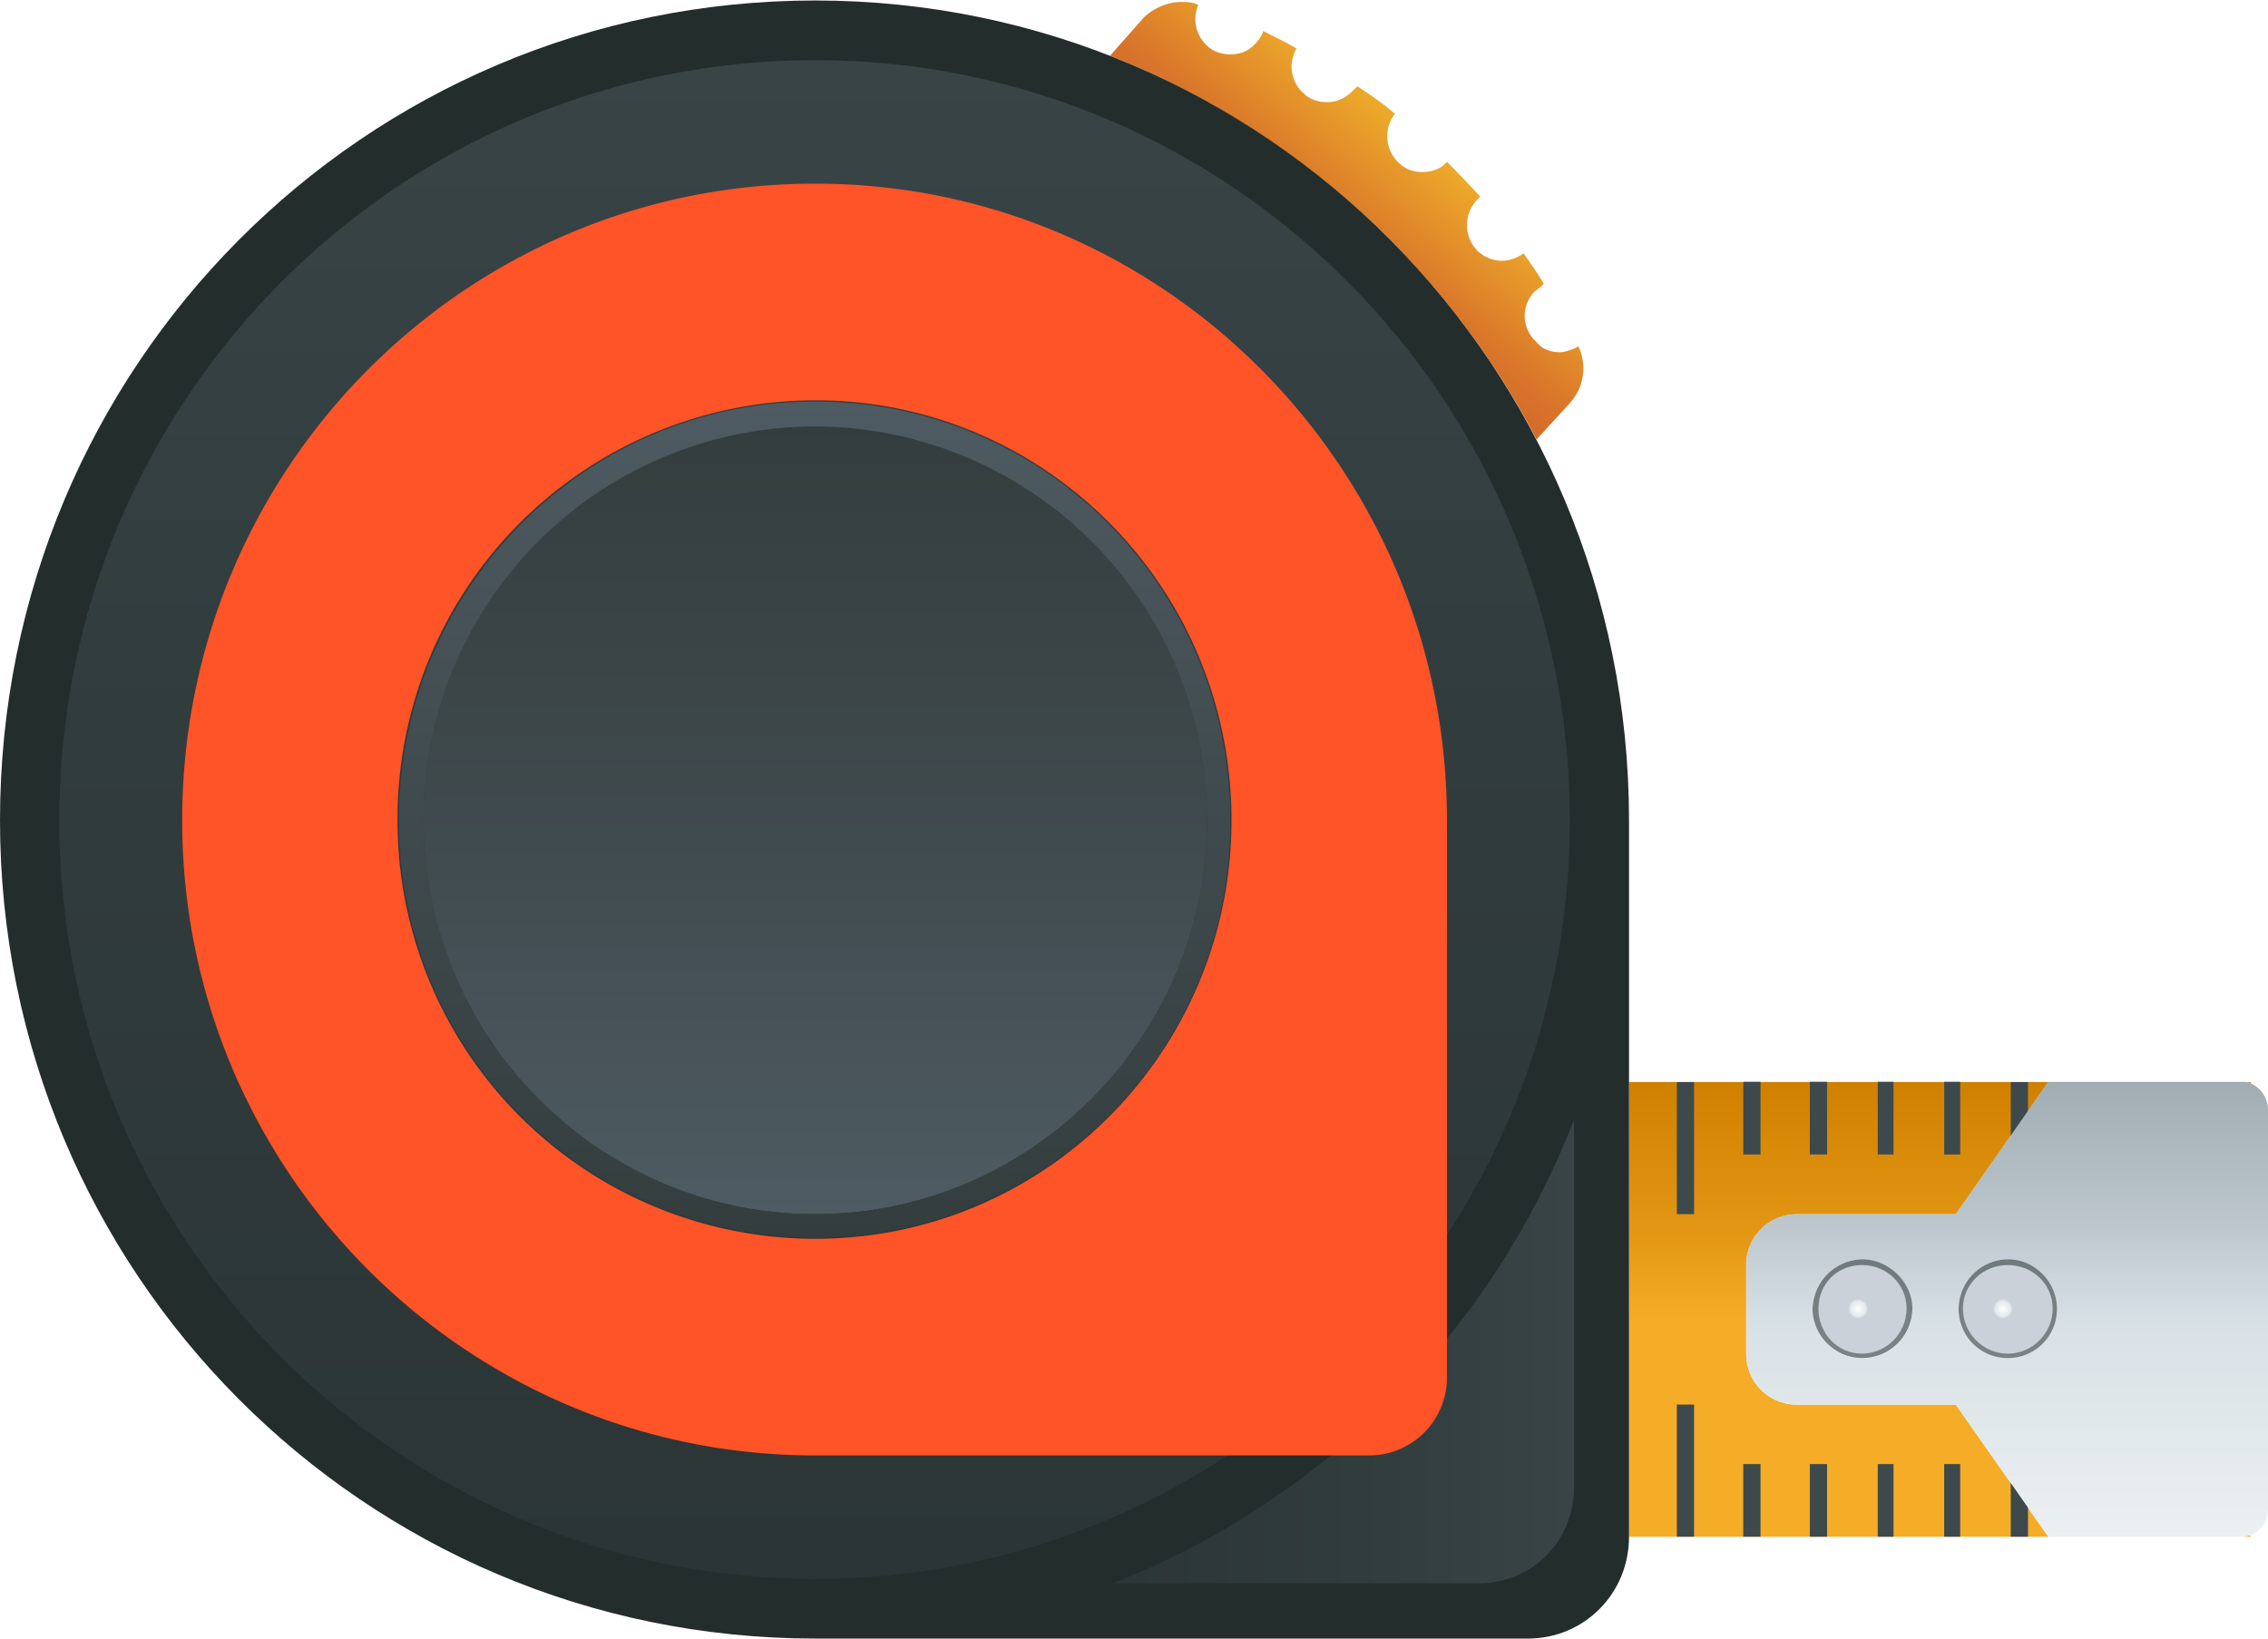 <svg height="133pt" viewBox="0 0 184 133" width="184pt" xmlns="http://www.w3.org/2000/svg" xmlns:xlink="http://www.w3.org/1999/xlink"><linearGradient id="a" gradientTransform="matrix(.117 0 0 .118 0 .04)" gradientUnits="userSpaceOnUse" x1="1199.59" x2="1199.59" y1="1056.83" y2="743.97"><stop offset="0" stop-color="#f5ad27"/><stop offset=".47" stop-color="#f5ad27"/><stop offset=".68" stop-color="#e29613"/><stop offset="1" stop-color="#d08000"/></linearGradient><linearGradient id="b" gradientTransform="matrix(.117 0 0 .118 0 .04)" gradientUnits="userSpaceOnUse" x1="1388.84" x2="1388.84" y1="1056.83" y2="743.97"><stop offset="0" stop-color="#ebf0f2"/><stop offset=".47" stop-color="#d8e1e6"/><stop offset=".68" stop-color="#bdc7cd"/><stop offset="1" stop-color="#a1acb3"/></linearGradient><linearGradient id="c" gradientTransform="matrix(.117 0 0 .118 0 .04)" gradientUnits="userSpaceOnUse" x1="1388.84" x2="1388.84" y1="1056.83" y2="743.97"><stop offset="0" stop-color="#818989"/><stop offset=".47" stop-color="#788284"/><stop offset=".68" stop-color="#6b7678"/><stop offset="1" stop-color="#5e696c"/></linearGradient><linearGradient id="d"><stop offset="0" stop-color="#fdffff"/><stop offset=".79" stop-color="#e3e8ec"/><stop offset="1" stop-color="#cad1d9"/></linearGradient><radialGradient id="e" cx="1288.47" cy="900.39" gradientTransform="matrix(.117 0 0 -.118 0 212.45)" gradientUnits="userSpaceOnUse" r="6.85" xlink:href="#d"/><radialGradient id="f" cx="1388.84" cy="900.39" gradientTransform="matrix(.117 0 0 -.118 0 212.45)" gradientUnits="userSpaceOnUse" r="6.85" xlink:href="#d"/><linearGradient id="g" gradientTransform="matrix(.117 0 0 .118 0 .04)" gradientUnits="userSpaceOnUse" x1="847.96" x2="979.65" y1="251.34" y2="95.22"><stop offset="0" stop-color="#c7422a"/><stop offset=".63" stop-color="#d9752a"/><stop offset="1" stop-color="#eca82a"/></linearGradient><linearGradient id="h"><stop offset="0" stop-color="#2b3535"/><stop offset=".56" stop-color="#313c3d"/><stop offset="1" stop-color="#384446"/></linearGradient><linearGradient id="i" gradientTransform="matrix(.117 0 0 .118 0 .04)" gradientUnits="userSpaceOnUse" x1="563.63" x2="563.63" xlink:href="#h" y1="1085.8" y2="41.45"/><linearGradient id="j" gradientTransform="matrix(.117 0 0 .118 0 .04)" gradientUnits="userSpaceOnUse" x1="563.63" x2="563.63" y1="834.56" y2="292.72"><stop offset="0" stop-color="#4e5b62"/><stop offset=".44" stop-color="#414c50"/><stop offset="1" stop-color="#343d3e"/></linearGradient><linearGradient id="k" gradientTransform="matrix(.117 0 0 .118 0 .04)" gradientUnits="userSpaceOnUse" x1="563.63" x2="563.63" y1="851.33" y2="275.94"><stop offset="0" stop-color="#343d3e"/><stop offset=".56" stop-color="#414c50"/><stop offset="1" stop-color="#4e5b62"/></linearGradient><linearGradient id="l" gradientTransform="matrix(.117 0 0 .118 0 .04)" gradientUnits="userSpaceOnUse" x1="757.88" x2="1089.16" xlink:href="#h" y1="929.4" y2="929.4"/><radialGradient id="m" cx="563.64" cy="563.64" gradientTransform="matrix(.141 0 0 -.142 -13.6 146.64)" gradientUnits="userSpaceOnUse" r="97.44"><stop offset="0" stop-color="#c81a00"/><stop offset=".87" stop-color="#e43714"/><stop offset="1" stop-color="#ff5328"/></radialGradient><path d="m182.59 124.7h-.7c.24 0 .47-.11.7-.11zm-16.41 0h-34.02v-36.9h50.43v.12c-.23-.12-.47-.12-.7-.12h-15.71l-7.5 10.73h-12.91a4.1 4.1 0 0 0 -4.1 4.13v7.2a4.1 4.1 0 0 0 4.1 4.12h12.9zm0 0" fill="url(#a)" fill-rule="evenodd"/><path d="m163.13 98.52h1.4v-10.72h-1.4zm-5.4-4.84h1.3v-5.9h-1.3zm-5.39 0h1.28v-5.9h-1.28zm-5.51 0h1.4v-5.9h-1.4zm-5.4 0h1.4v-5.9h-1.4zm-5.39 4.84h1.4v-10.72h-1.4zm-5.4-4.84h1.4v-5.9h-1.4zm-5.39 0h1.4v-5.9h-1.4zm-5.4 0h1.41v-5.9h-1.4zm-5.39 0h1.29v-5.9h-1.29zm-5.4 4.84h1.3v-10.72h-1.3zm-5.51-4.84h1.41v-5.9h-1.4zm-5.39 0h1.4v-5.9h-1.4zm-5.4 0h1.41v-5.9h-1.4zm70.37 31.02h1.4v-10.73h-1.4zm-5.4 0h1.3v-5.9h-1.3zm-5.39 0h1.28v-5.9h-1.28zm-5.51 0h1.4v-5.9h-1.4zm-5.4 0h1.4v-5.9h-1.4zm-5.39 0h1.4v-10.73h-1.4zm-5.4 0h1.4v-5.9h-1.4zm-5.39 0h1.4v-5.9h-1.4zm-5.4 0h1.41v-5.9h-1.4zm-5.39 0h1.29v-5.9h-1.29zm-5.4 0h1.3v-10.73h-1.3zm-5.51 0h1.41v-5.9h-1.4zm-5.39 0h1.4v-5.9h-1.4zm-5.4 0h1.41v-5.9h-1.4zm0 0" fill="#3e494c"/><g fill-rule="evenodd"><path d="m181.89 124.7h-15.71l-7.5-10.73h-12.91a4.1 4.1 0 0 1 -4.1-4.13v-7.19a4.1 4.1 0 0 1 4.1-4.13h12.9l7.5-10.73h15.72c.24 0 .47 0 .7.12a2.33 2.33 0 0 1 1.41 2.12v32.43c0 .94-.59 1.77-1.41 2.13-.23 0-.47.11-.7.11zm-19-22.52a4.05 4.05 0 0 0 -3.99 4 3.97 3.97 0 0 0 4 4.02 3.97 3.97 0 0 0 3.98-4.01 4.05 4.05 0 0 0 -3.99-4.01zm-11.84 0c-2.12 0-4 1.89-4 4a4.05 4.05 0 0 0 8.1 0 4.15 4.15 0 0 0 -4.1-4zm0 0" fill="url(#b)"/><path d="m151.05 110.2c-2.12 0-4-1.78-4-4.01a4.13 4.13 0 0 1 4-4.01c2.22 0 4.1 1.89 4.1 4a4.07 4.07 0 0 1 -4.1 4.02zm0 0" fill="url(#c)"/><path d="m154.68 106.19c0 2-1.64 3.65-3.63 3.65-2 0-3.52-1.65-3.52-3.65 0-2.01 1.52-3.54 3.52-3.54s3.63 1.53 3.63 3.54zm0 0" fill="url(#e)"/><path d="m162.9 110.2a3.97 3.97 0 0 1 -4-4.01 4.05 4.05 0 0 1 4-4.01c2.22 0 3.98 1.89 3.98 4a3.97 3.97 0 0 1 -3.99 4.02zm0 0" fill="url(#c)"/><path d="m166.53 106.19c0 2-1.65 3.65-3.64 3.65-2 0-3.64-1.65-3.64-3.65 0-2.01 1.65-3.54 3.64-3.54 2 0 3.64 1.53 3.64 3.54zm0 0" fill="url(#f)"/><path d="m124.66 35.66a66.82 66.82 0 0 0 -34.6-31.14l2.7-3.06c.82-.82 2-1.3 3.05-1.3.48 0 .94 0 1.4.24a2.93 2.93 0 0 0 .71 3.3c.47.47 1.17.71 1.88.71.82 0 1.52-.24 2.11-.95.23-.23.47-.59.58-.94.94.47 1.88.94 2.7 1.41a2.9 2.9 0 0 0 .59 3.66c.47.47 1.17.7 1.88.7.81 0 1.52-.34 2.1-.94l.36-.35c1.06.7 2.11 1.41 3.05 2.24a2.96 2.96 0 0 0 .35 4.01c.47.47 1.17.71 1.87.71.71 0 1.53-.24 2-.83.94.95 1.87 1.9 2.7 2.83l-.35.36a2.97 2.97 0 0 0 .22 4.12c.6.48 1.18.72 1.88.72.6 0 1.3-.24 1.76-.6.6.83 1.17 1.66 1.65 2.48-.24.24-.59.47-.83.7a2.84 2.84 0 0 0 .24 4.02c.47.6 1.17.82 1.88.82.46 0 1.05-.23 1.52-.47.7 1.53.47 3.3-.7 4.6zm0 0" fill="url(#g)"/></g><path d="m66.14.04c36.48 0 66.02 29.73 66.02 66.52v58.14c0 4.6-3.63 8.26-8.2 8.26h-57.82c-36.59 0-66.14-29.73-66.14-66.4 0-36.8 29.55-66.52 66.14-66.52zm0 0" fill="#232d2c"/><path d="m66.14 128.12c-33.89 0-61.33-27.6-61.33-61.56 0-34.08 27.44-61.68 61.33-61.68 33.77 0 61.22 27.6 61.22 61.68 0 33.96-27.45 61.56-61.22 61.56zm0 0" fill="url(#i)" fill-rule="evenodd"/><path d="m97.92 66.56c0 17.58-14.3 31.96-31.78 31.96-17.59 0-31.78-14.38-31.78-31.96a31.82 31.82 0 0 1 31.78-31.96 31.9 31.9 0 0 1 31.78 31.96zm0 0" fill="url(#j)" fill-rule="evenodd"/><path d="m66.14 98.52c-17.59 0-31.78-14.38-31.78-31.96a31.82 31.82 0 0 1 31.78-31.96 31.9 31.9 0 0 1 31.78 31.96c0 17.58-14.3 31.96-31.78 31.96zm0-65.93c-18.64 0-33.77 15.21-33.77 33.97a33.78 33.78 0 0 0 33.77 33.85 33.68 33.68 0 0 0 33.66-33.85c0-18.76-15.01-33.97-33.66-33.97zm0 0" fill="url(#k)" fill-rule="evenodd"/><path d="m119.96 128.48h-29.66a66.16 66.16 0 0 0 37.4-37.63v29.84c0 4.36-3.4 7.79-7.74 7.79zm0 0" fill="url(#l)" fill-rule="evenodd"/><path d="m66.14 100.52a33.9 33.9 0 0 1 -33.89-33.96 33.93 33.93 0 0 1 33.9-34.08c18.64 0 33.76 15.2 33.76 34.08 0 18.75-15.12 33.96-33.77 33.96zm0-85.62c-28.38 0-51.36 23.12-51.36 51.66 0 28.42 22.98 51.54 51.36 51.54h44.91a6.32 6.32 0 0 0 6.34-6.37v-45.17c0-28.54-22.99-51.66-51.25-51.66zm0 0" fill="url(#m)" fill-rule="evenodd"/></svg>